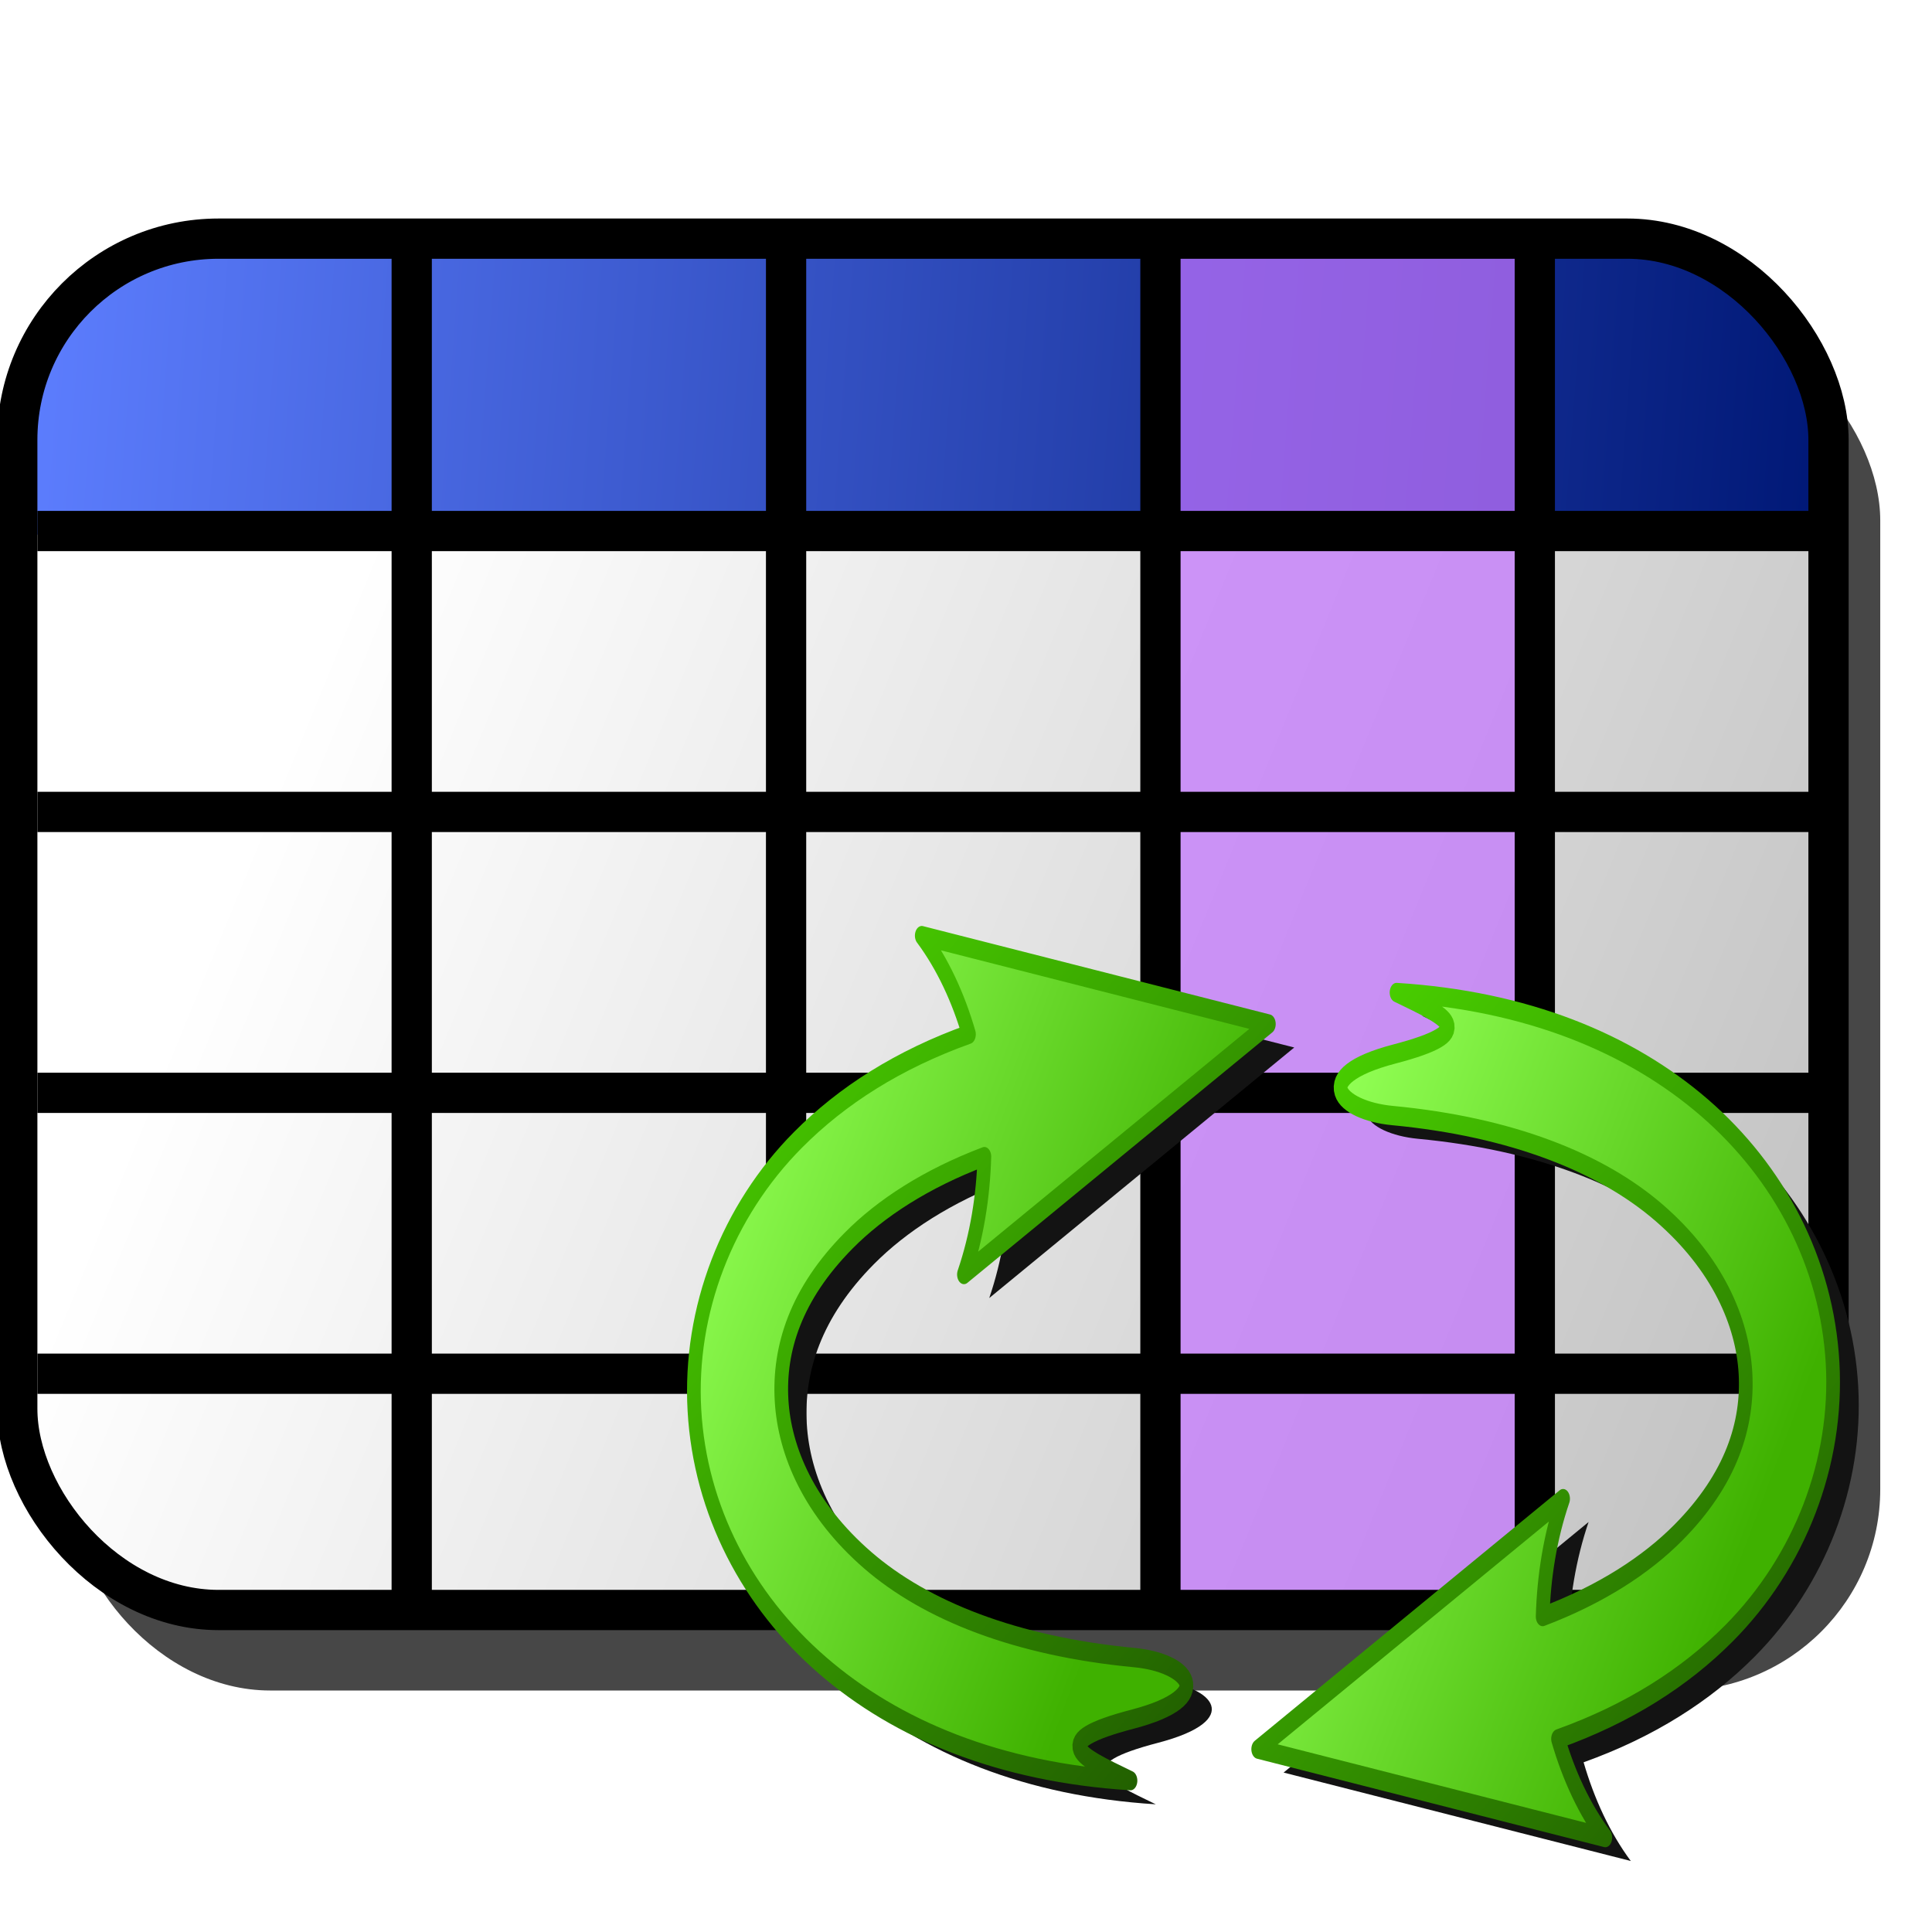 <?xml version="1.0" encoding="UTF-8" standalone="no"?>
<!-- Created with Inkscape (http://www.inkscape.org/) -->

<svg
   xmlns:dc="http://purl.org/dc/elements/1.1/"
   xmlns:cc="http://creativecommons.org/ns#"
   xmlns:rdf="http://www.w3.org/1999/02/22-rdf-syntax-ns#"
   xmlns:svg="http://www.w3.org/2000/svg"
   xmlns="http://www.w3.org/2000/svg"
   xmlns:xlink="http://www.w3.org/1999/xlink"
   xmlns:sodipodi="http://sodipodi.sourceforge.net/DTD/sodipodi-0.dtd"
   xmlns:inkscape="http://www.inkscape.org/namespaces/inkscape"
   width="48px"
   height="48px"
   id="svg2816"
   version="1.1"
   inkscape:version="0.47 r22583"
   sodipodi:docname="table_column_reload.svg">
  <title
     id="title3619">Reload Table Column</title>
  <defs
     id="defs2818">
    <inkscape:perspective
       sodipodi:type="inkscape:persp3d"
       inkscape:vp_x="0 : 24 : 1"
       inkscape:vp_y="0 : 1000 : 0"
       inkscape:vp_z="48 : 24 : 1"
       inkscape:persp3d-origin="24 : 16 : 1"
       id="perspective3095" />
    <linearGradient
       inkscape:collect="always"
       id="linearGradient3597">
      <stop
         style="stop-color:#ffffff;stop-opacity:1;"
         offset="0"
         id="stop3599" />
      <stop
         style="stop-color:#c2c2c2;stop-opacity:1"
         offset="1"
         id="stop3601" />
    </linearGradient>
    <linearGradient
       inkscape:collect="always"
       id="linearGradient3618">
      <stop
         style="stop-color:#5d7eff;stop-opacity:1"
         offset="0"
         id="stop3620" />
      <stop
         style="stop-color:#001876;stop-opacity:1"
         offset="1"
         id="stop3622" />
    </linearGradient>
    <linearGradient
       inkscape:collect="always"
       xlink:href="#linearGradient3618"
       id="linearGradient3624"
       x1="0.438"
       y1="7.967"
       x2="45.438"
       y2="11.324"
       gradientUnits="userSpaceOnUse" />
    <linearGradient
       inkscape:collect="always"
       xlink:href="#linearGradient3597"
       id="linearGradient3603"
       x1="7.071"
       y1="18.536"
       x2="45.429"
       y2="34.25"
       gradientUnits="userSpaceOnUse" />
    <filter
       inkscape:collect="always"
       id="filter3615">
      <feGaussianBlur
         inkscape:collect="always"
         stdDeviation="0.579"
         id="feGaussianBlur3617" />
    </filter>
    <linearGradient
       id="linearGradient3489">
      <stop
         style="stop-color:#ffffff;stop-opacity:1"
         offset="0"
         id="stop3491" />
      <stop
         id="stop3553"
         offset="0.681"
         style="stop-color:#ffffe0;stop-opacity:1" />
      <stop
         style="stop-color:#ffff23;stop-opacity:0.668"
         offset="1"
         id="stop3493" />
    </linearGradient>
    <radialGradient
       r="12.869"
       fy="1.573"
       fx="2.177"
       cy="1.573"
       cx="2.177"
       gradientTransform="matrix(1,0,0,0.992,0,0.013)"
       gradientUnits="userSpaceOnUse"
       id="radialGradient3738"
       xlink:href="#linearGradient3489"
       inkscape:collect="always" />
    <inkscape:perspective
       id="perspective3105"
       inkscape:persp3d-origin="0.5 : 0.33333333 : 1"
       inkscape:vp_z="1 : 0.5 : 1"
       inkscape:vp_y="0 : 1000 : 0"
       inkscape:vp_x="0 : 0.5 : 1"
       sodipodi:type="inkscape:persp3d" />
    <filter
       color-interpolation-filters="sRGB"
       inkscape:collect="always"
       id="filter4650">
      <feGaussianBlur
         inkscape:collect="always"
         stdDeviation="0.997"
         id="feGaussianBlur4652" />
    </filter>
    <linearGradient
       inkscape:collect="always"
       xlink:href="#linearGradient4628"
       id="linearGradient3021"
       gradientUnits="userSpaceOnUse"
       gradientTransform="matrix(0.515,0,0,0.515,1.963,13.396)"
       x1="33.047"
       y1="30.31"
       x2="1.875"
       y2="13.81" />
    <linearGradient
       inkscape:collect="always"
       id="linearGradient4628">
      <stop
         style="stop-color:#3fb100;stop-opacity:1"
         offset="0"
         id="stop4630" />
      <stop
         style="stop-color:#91ff54;stop-opacity:1"
         offset="1"
         id="stop4632" />
    </linearGradient>
    <linearGradient
       inkscape:collect="always"
       xlink:href="#linearGradient4620"
       id="linearGradient3023"
       gradientUnits="userSpaceOnUse"
       gradientTransform="matrix(0.515,0,0,0.515,1.963,13.396)"
       x1="39.304"
       y1="45.562"
       x2="3.833"
       y2="4.025" />
    <linearGradient
       inkscape:collect="always"
       id="linearGradient4620">
      <stop
         style="stop-color:#1d5200;stop-opacity:1"
         offset="0"
         id="stop4622" />
      <stop
         style="stop-color:#4ad300;stop-opacity:1"
         offset="1"
         id="stop4624" />
    </linearGradient>
    <linearGradient
       inkscape:collect="always"
       xlink:href="#linearGradient4628"
       id="linearGradient3025"
       gradientUnits="userSpaceOnUse"
       gradientTransform="matrix(0.515,0,0,0.515,23.963,11.967)"
       x1="33.047"
       y1="30.31"
       x2="1.875"
       y2="13.81" />
    <linearGradient
       inkscape:collect="always"
       xlink:href="#linearGradient4620"
       id="linearGradient3027"
       gradientUnits="userSpaceOnUse"
       gradientTransform="matrix(0.515,0,0,0.515,23.963,11.967)"
       x1="39.304"
       y1="45.562"
       x2="3.833"
       y2="4.025" />
  </defs>
  <sodipodi:namedview
     id="base"
     pagecolor="#ffffff"
     bordercolor="#666666"
     borderopacity="1.0"
     inkscape:pageopacity="0.0"
     inkscape:pageshadow="2"
     inkscape:zoom="7"
     inkscape:cx="-4.6181339"
     inkscape:cy="14.164974"
     inkscape:current-layer="layer1"
     showgrid="true"
     inkscape:grid-bbox="true"
     inkscape:document-units="px"
     inkscape:window-width="1680"
     inkscape:window-height="1000"
     inkscape:window-x="-8"
     inkscape:window-y="-8"
     inkscape:window-maximized="1">
    <inkscape:grid
       type="xygrid"
       id="grid2812"
       empspacing="12"
       visible="true"
       enabled="false"
       snapvisiblegridlinesonly="true"
       dotted="false" />
    <inkscape:grid
       type="xygrid"
       id="grid2818"
       empspacing="16"
       visible="true"
       enabled="false"
       snapvisiblegridlinesonly="true" />
    <inkscape:grid
       type="xygrid"
       id="grid2820"
       empspacing="4"
       visible="true"
       enabled="false"
       snapvisiblegridlinesonly="true" />
  </sodipodi:namedview>
  <g
     id="layer1"
     inkscape:label="Layer 1"
     inkscape:groupmode="layer">
    <rect
       style="opacity:0.926;fill:#2a2a2a;fill-opacity:1;stroke:none;filter:url(#filter3615)"
       id="rect3605"
       width="45"
       height="34.071"
       x="1.714"
       y="7.929"
       rx="5" />
    <rect
       style="fill:url(#linearGradient3603);fill-opacity:1;stroke:none"
       id="rect3595"
       width="45"
       height="34.071"
       x="0.429"
       y="5.929"
       rx="5" />
    <path
       style="fill:url(#linearGradient3624);fill-opacity:1;stroke:none"
       d="m 5.438,5.938 c -2.77,0 -5,2.23 -5,5 l 0,2.344 45,0 0,-2.344 c 0,-2.77 -2.23,-5 -5,-5 l -35,0 z"
       id="rect3613" />
    <rect
       y="5.929"
       x="28.786"
       height="34.071"
       width="9.357"
       id="rect3765"
       style="opacity:0.714;fill:#c273ff;fill-opacity:1;stroke:none" />
    <path
       d="m 10.229,6.214 0,33.5 m 9.301,-33.5 0,33.5 m 9.301,-33.5 0,33.5 m 9.301,-33.5 0,33.5 M 0.929,13.193 l 44.643,0 m -44.643,6.979 44.643,0 m -44.643,6.979 44.643,0 m -44.643,6.979 44.643,0"
       style="fill:none;stroke:#000000;stroke-width:1;stroke-linecap:butt;stroke-linejoin:miter;stroke-opacity:1"
       id="path3607"
       sodipodi:nodetypes="cccccccccccccccc" />
    <rect
       style="fill:none;stroke:#000000;stroke-opacity:1"
       id="rect3609"
       width="45"
       height="34.071"
       x="0.429"
       y="5.929"
       rx="5" />
    <g
       id="g3013"
       transform="matrix(0.701,0,0,0.701,14.889,23.267)">
      <g
         transform="matrix(1,0,0,1.412,-0.09,-19.762)"
         id="g2841">
        <path
           id="path4636"
           d="M 28.89,3.295 3.518,7.872 25.806,20.839 c -0.939,-1.95 -1.413,-4.037 -1.492,-6.102 4.274,1.147 7.577,2.674 9.917,4.345 3.876,2.768 5.122,5.597 4.909,8.258 -0.213,2.661 -2.05,5.682 -6.302,8.291 -4.252,2.609 -10.83,4.458 -19.502,5.041 -3.833,0.258 -6.209,2.009 0.133,3.184 6.342,1.175 3.907,1.895 0.166,3.184 9.519,-0.423 17.063,-2.62 22.52,-5.97 5.458,-3.349 8.938,-8.021 9.353,-13.2 C 45.922,22.691 43.103,17.559 37.945,13.875 34.714,11.568 30.563,9.701 25.441,8.403 26.215,6.52 27.356,4.761 28.89,3.295 z"
           style="font-size:medium;font-style:normal;font-variant:normal;font-weight:normal;font-stretch:normal;text-indent:0;text-align:start;text-decoration:none;line-height:normal;letter-spacing:normal;word-spacing:normal;text-transform:none;direction:ltr;block-progression:tb;writing-mode:lr-tb;text-anchor:start;color:#000000;fill:#131313;fill-opacity:1;stroke:none;stroke-width:1;marker:none;visibility:visible;display:inline;overflow:visible;filter:url(#filter4650);enable-background:accumulate;font-family:Bitstream Vera Sans;-inkscape-font-specification:Bitstream Vera Sans"
           transform="matrix(-0.485,0,0,0.485,26.427,12.964)" />
        <path
           style="font-size:medium;font-style:normal;font-variant:normal;font-weight:normal;font-stretch:normal;text-indent:0;text-align:start;text-decoration:none;line-height:normal;letter-spacing:normal;word-spacing:normal;text-transform:none;direction:ltr;block-progression:tb;writing-mode:lr-tb;text-anchor:start;color:#000000;fill:url(#linearGradient3021);fill-opacity:1;stroke:url(#linearGradient3023);stroke-width:0.485;stroke-linejoin:round;stroke-miterlimit:4;stroke-dasharray:none;marker:none;visibility:visible;display:inline;overflow:visible;enable-background:accumulate;font-family:Bitstream Vera Sans;-inkscape-font-specification:Bitstream Vera Sans"
           d="m 11.519,13.974 12.302,2.219 -10.807,6.287 c 0.455,-0.946 0.685,-1.957 0.724,-2.959 -2.072,0.556 -3.674,1.296 -4.808,2.107 -1.879,1.342 -2.483,2.714 -2.38,4.004 0.103,1.29 0.994,2.755 3.055,4.02 2.061,1.265 5.251,2.162 9.456,2.444 1.858,0.125 3.011,0.974 -0.064,1.544 -3.075,0.57 -1.894,0.919 -0.08,1.544 C 14.301,34.979 10.643,33.913 7.997,32.289 5.351,30.665 3.663,28.4 3.462,25.889 3.261,23.378 4.627,20.889 7.129,19.103 c 1.566,-1.119 3.579,-2.024 6.063,-2.653 -0.375,-0.913 -0.929,-1.766 -1.672,-2.476 z"
           id="path2825" />
      </g>
      <g
         transform="matrix(1,0,0,1.412,-0.09,-17.744)"
         id="g2837">
        <path
           transform="matrix(0.485,0,0,-0.485,22.637,37.37)"
           style="font-size:medium;font-style:normal;font-variant:normal;font-weight:normal;font-stretch:normal;text-indent:0;text-align:start;text-decoration:none;line-height:normal;letter-spacing:normal;word-spacing:normal;text-transform:none;direction:ltr;block-progression:tb;writing-mode:lr-tb;text-anchor:start;color:#000000;fill:#131313;fill-opacity:1;stroke:none;stroke-width:1;marker:none;visibility:visible;display:inline;overflow:visible;filter:url(#filter4650);enable-background:accumulate;font-family:Bitstream Vera Sans;-inkscape-font-specification:Bitstream Vera Sans"
           d="M 28.89,3.295 3.518,7.872 25.806,20.839 c -0.939,-1.95 -1.413,-4.037 -1.492,-6.102 4.274,1.147 7.577,2.674 9.917,4.345 3.876,2.768 5.122,5.597 4.909,8.258 -0.213,2.661 -2.05,5.682 -6.302,8.291 -4.252,2.609 -10.83,4.458 -19.502,5.041 -3.833,0.258 -6.209,2.009 0.133,3.184 6.342,1.175 3.907,1.895 0.166,3.184 9.519,-0.423 17.063,-2.62 22.52,-5.97 5.458,-3.349 8.938,-8.021 9.353,-13.2 C 45.922,22.691 43.103,17.559 37.945,13.875 34.714,11.568 30.563,9.701 25.441,8.403 26.215,6.52 27.356,4.761 28.89,3.295 z"
           id="path2829" />
        <path
           id="path2831"
           d="M 35.745,35.184 23.443,32.965 34.249,26.677 c -0.455,0.946 -0.685,1.957 -0.724,2.959 2.072,-0.556 3.674,-1.296 4.808,-2.107 1.879,-1.342 2.483,-2.714 2.38,-4.004 -0.103,-1.29 -0.994,-2.755 -3.055,-4.02 -2.061,-1.265 -5.251,-2.162 -9.456,-2.444 -1.858,-0.125 -3.011,-0.974 0.064,-1.544 3.075,-0.57 1.894,-0.919 0.08,-1.544 4.615,0.205 8.273,1.271 10.919,2.894 2.646,1.624 4.334,3.889 4.535,6.4 0.201,2.511 -1.165,5 -3.667,6.786 -1.566,1.119 -3.579,2.024 -6.063,2.653 0.375,0.913 0.929,1.766 1.672,2.476 z"
           style="font-size:medium;font-style:normal;font-variant:normal;font-weight:normal;font-stretch:normal;text-indent:0;text-align:start;text-decoration:none;line-height:normal;letter-spacing:normal;word-spacing:normal;text-transform:none;direction:ltr;block-progression:tb;writing-mode:lr-tb;text-anchor:start;color:#000000;fill:url(#linearGradient3025);fill-opacity:1;stroke:url(#linearGradient3027);stroke-width:0.485;stroke-linejoin:round;stroke-miterlimit:4;stroke-dasharray:none;marker:none;visibility:visible;display:inline;overflow:visible;enable-background:accumulate;font-family:Bitstream Vera Sans;-inkscape-font-specification:Bitstream Vera Sans" />
      </g>
    </g>
  </g>
</svg>
